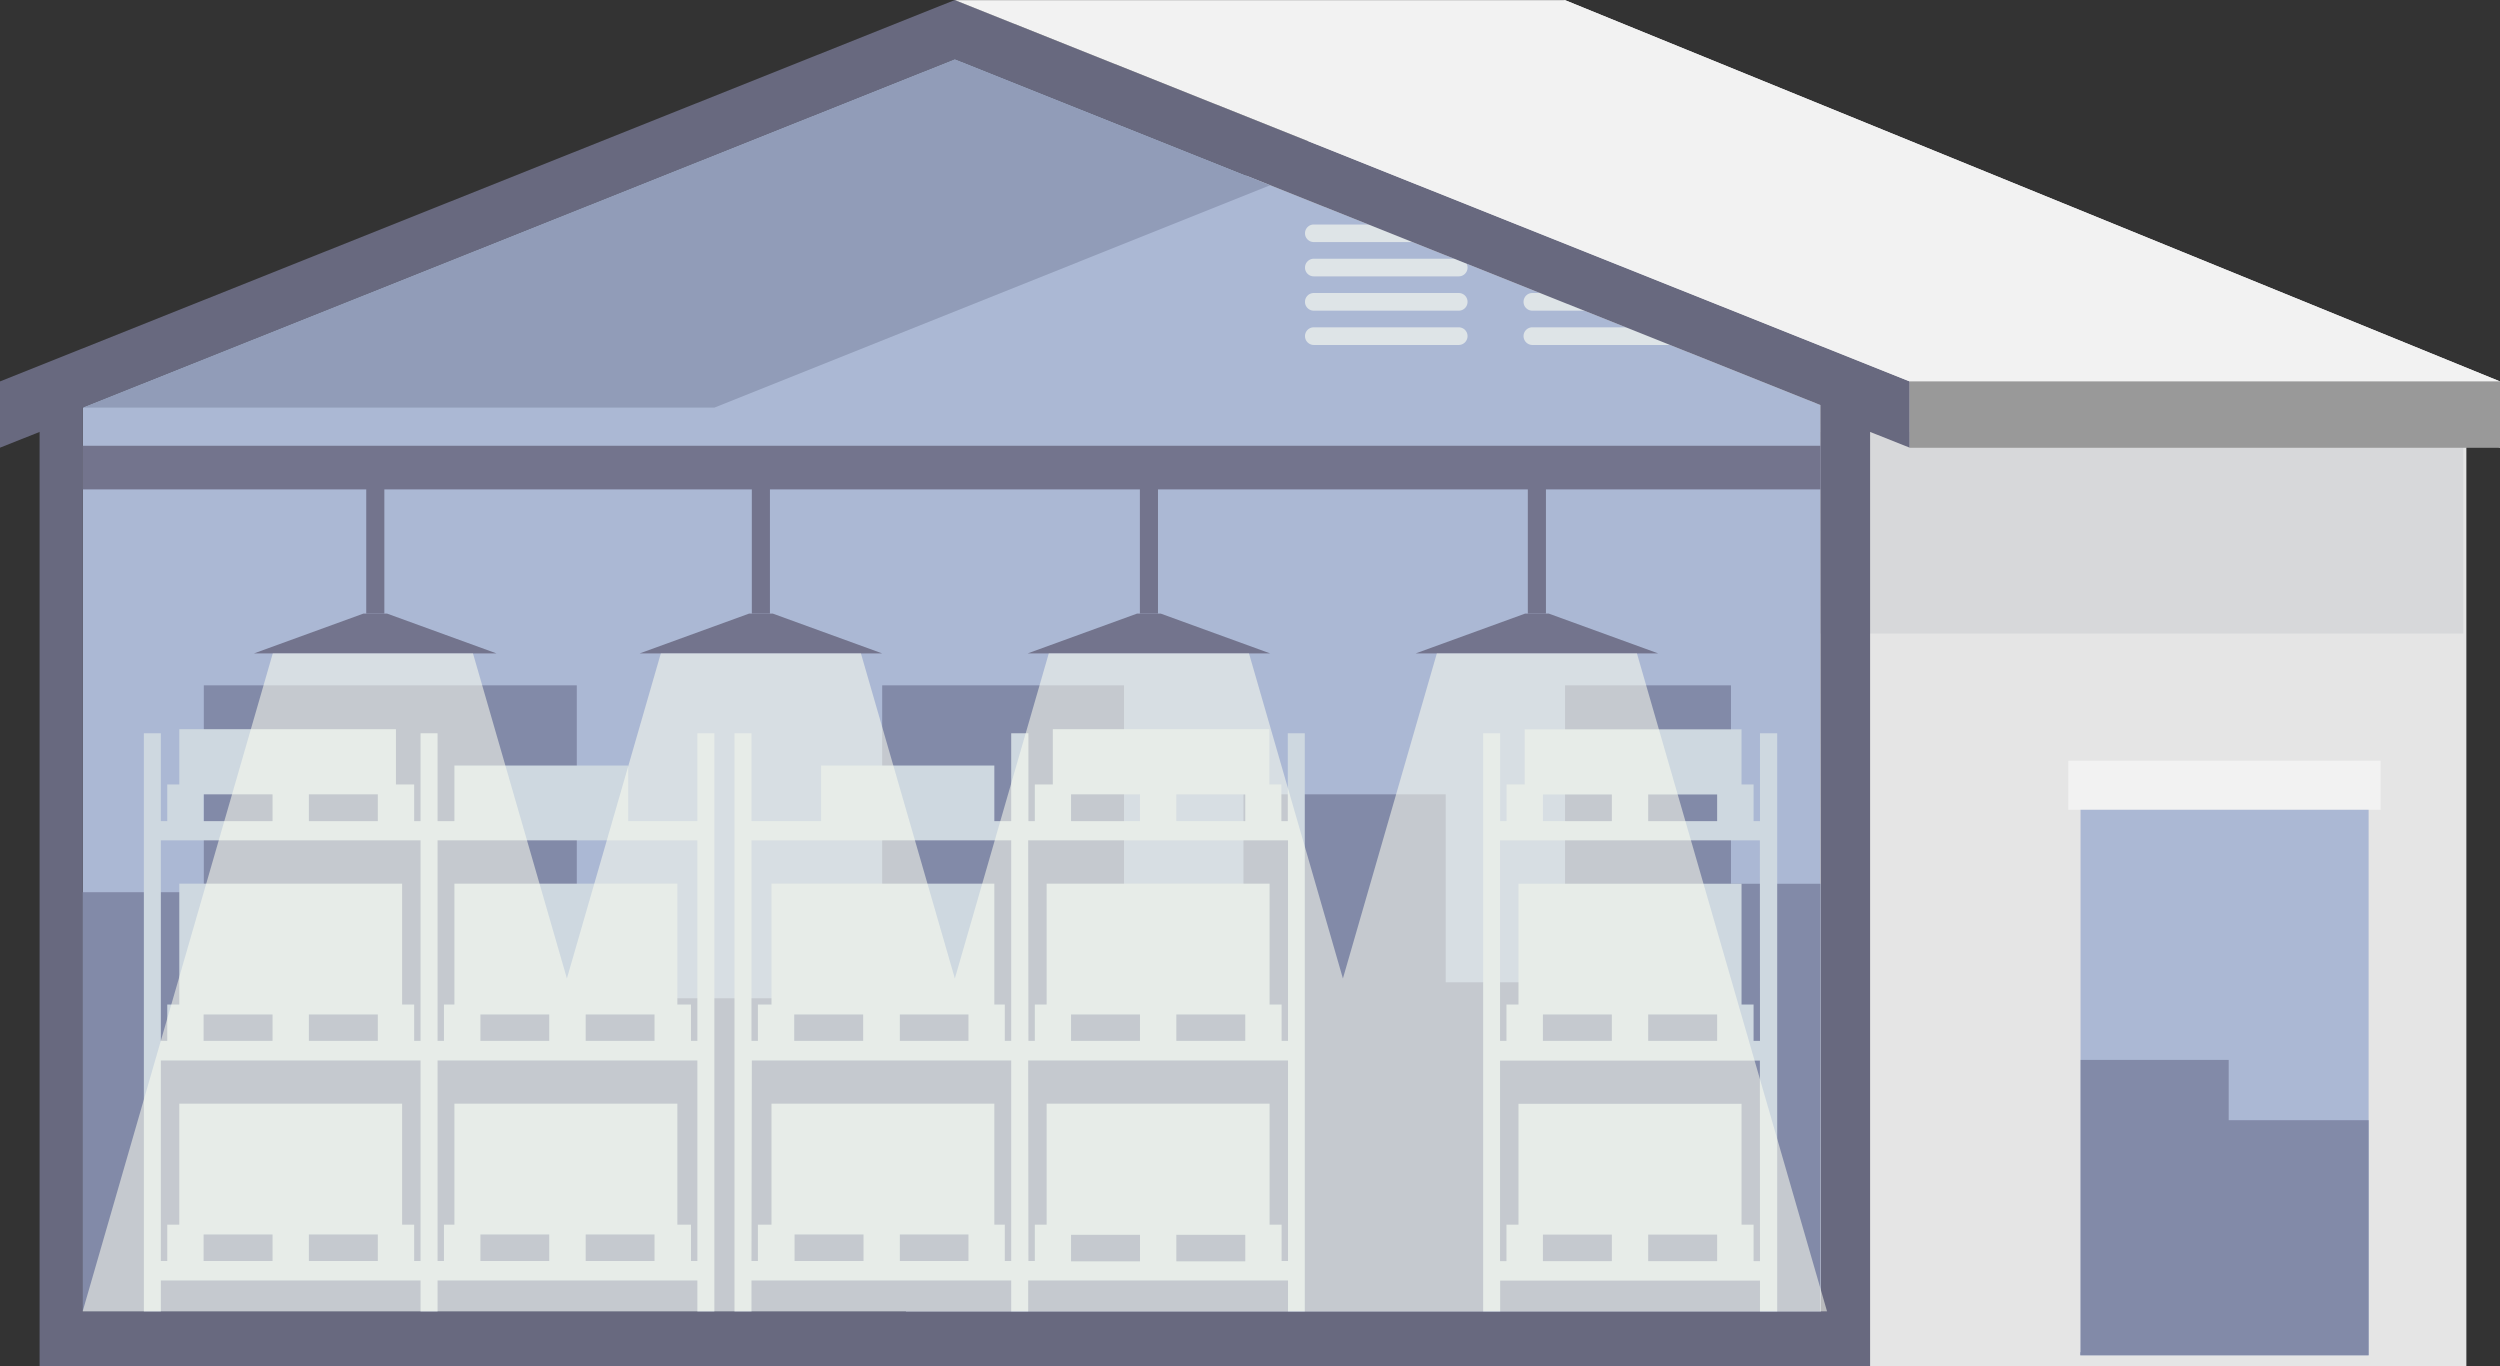 <svg xmlns="http://www.w3.org/2000/svg" viewBox="0 0 222.26 121.48"><rect x="0" y="0" width="222.26" height="121.48" fill="#333333" stroke="none"/><defs><style>.cls-1{isolation:isolate;}.cls-2{fill:#e5e5e5;}.cls-3{fill:#acb2b8;opacity:0.25;mix-blend-mode:multiply;}.cls-4{fill:#abb8d4;}.cls-5{fill:#dee4e7;}.cls-6{fill:#68697f;}.cls-7{fill:#828aa8;}.cls-8{fill:#73748d;}.cls-9{fill:#ced8e0;}.cls-10{fill:#fafcef;opacity:0.55;}.cls-11{fill:#f2f2f2;}.cls-12{fill:#999;}.cls-13{fill:#919cb8;}</style></defs><g class="cls-1"><g id="katman_2" data-name="katman 2"><g id="katman_1-2" data-name="katman 1"><polygon class="cls-2" points="222.26 33.91 222.26 39.81 219.27 38.41 219.27 121.48 80.54 121.48 80.54 38.41 77.54 39.81 77.54 33.91 139.13 0.01 222.26 33.91"/><rect class="cls-3" x="153.17" y="38.4" width="65.83" height="17.92"/><polygon class="cls-4" points="161.84 36.01 161.84 116.59 7.35 116.59 7.35 36.24 8.21 35.9 84.89 5.27 161.57 35.9 161.84 36.01"/><path class="cls-5" d="M130.47,20.74a.78.78,0,0,1-.78.78H116.8a.78.78,0,0,1-.78-.78h0a.78.78,0,0,1,.78-.78h12.89a.78.78,0,0,1,.78.78Z"/><path class="cls-5" d="M130.47,23.79a.78.78,0,0,1-.78.78H116.8a.78.78,0,0,1-.78-.78h0a.79.79,0,0,1,.78-.79h12.89a.79.79,0,0,1,.78.79Z"/><path class="cls-5" d="M130.47,26.84a.78.78,0,0,1-.78.78H116.8a.78.78,0,0,1-.78-.78h0a.78.78,0,0,1,.78-.79h12.89a.78.78,0,0,1,.78.79Z"/><path class="cls-5" d="M130.47,29.88a.79.79,0,0,1-.78.79H116.8a.79.79,0,0,1-.78-.79h0a.78.78,0,0,1,.78-.78h12.89a.78.78,0,0,1,.78.78Z"/><path class="cls-5" d="M149.9,20.74a.78.78,0,0,1-.78.78H136.23a.78.78,0,0,1-.78-.78h0a.78.78,0,0,1,.78-.78h12.89a.78.78,0,0,1,.78.78Z"/><path class="cls-5" d="M149.9,23.79a.78.78,0,0,1-.78.78H136.23a.78.78,0,0,1-.78-.78h0a.79.79,0,0,1,.78-.79h12.89a.79.79,0,0,1,.78.79Z"/><path class="cls-5" d="M149.9,26.84a.78.78,0,0,1-.78.78H136.23a.78.78,0,0,1-.78-.78h0a.78.78,0,0,1,.78-.79h12.89a.78.78,0,0,1,.78.79Z"/><path class="cls-5" d="M149.9,29.88a.79.79,0,0,1-.78.79H136.23a.79.79,0,0,1-.78-.79h0a.78.78,0,0,1,.78-.78h12.89a.78.78,0,0,1,.78.78Z"/><path class="cls-6" d="M84.89,0,0,33.91V39.8l3.52-1.4v83.07H166.26V38.4l3.52,1.4V33.91Zm77,116.59H7.35V36.24l.86-.34L84.89,5.27,161.57,35.9l.27.11Z"/><polygon class="cls-7" points="7.35 79.32 18.12 79.32 18.12 60.93 51.28 60.93 51.28 88.75 78.43 88.75 78.43 60.93 99.93 60.93 99.93 80.5 110.55 80.5 110.55 70.62 128.53 70.62 128.53 87.33 139.14 87.33 139.14 60.93 153.89 60.93 153.89 78.57 161.85 78.57 161.85 116.58 7.35 116.58 7.35 79.32"/><rect class="cls-8" x="7.35" y="39.63" width="154.5" height="3.88"/><rect class="cls-8" x="66.84" y="41.57" width="1.61" height="12.98"/><polygon class="cls-8" points="78.43 58.09 56.87 58.09 66.6 54.55 68.7 54.55 78.43 58.09"/><rect class="cls-8" x="32.56" y="41.57" width="1.61" height="12.98"/><polygon class="cls-8" points="44.14 58.09 22.58 58.09 32.31 54.55 34.41 54.55 44.14 58.09"/><rect class="cls-8" x="101.34" y="41.57" width="1.61" height="12.98"/><polygon class="cls-8" points="112.92 58.09 91.36 58.09 101.09 54.55 103.19 54.55 112.92 58.09"/><rect class="cls-8" x="135.83" y="41.57" width="1.61" height="12.98"/><polygon class="cls-8" points="147.42 58.09 125.86 58.09 135.59 54.55 137.69 54.55 147.42 58.09"/><path class="cls-9" d="M62,65.19V73H55.85V68.06H40.4V73H38.9V65.19H37.39V73h-.57V69.74H35.2V64.83H15.94v4.91H14.87V73H14.3V65.19H12.79v51.4H14.3v-2.75H37.39v2.75H38.9v-2.75H62v2.75h1.51V65.19ZM33.59,73H27.46V70.62h6.13ZM18.1,70.62h6.13V73H18.1Zm0,41.49v-2.36h6.13v2.36Zm9.36,0v-2.36h6.13v2.36Zm9.93,0h-.57v-3.23H35.75V98.12H15.94v10.76H14.87v3.23H14.3V94.28H37.39ZM18.1,90.19h6.13v2.35H18.1Zm15.49,2.35H27.46V90.19h6.13Zm3.8,0h-.57V89.31H35.75V78.56H15.94V89.31H14.87v3.23H14.3V74.71H37.39Zm5.32,19.57v-2.36h6.12v2.36Zm9.36,0v-2.36h6.12v2.36Zm9.93,0h-.57v-3.23H60.22V98.12H40.4v10.76h-.93v3.23H38.9V94.28H62ZM42.71,90.19h6.12v2.35H42.71Zm15.48,2.35H52.07V90.19h6.12Zm3.81,0h-.57V89.31H60.22V78.56H40.4V89.31h-.93v3.23H38.9V74.71H62Z"/><path class="cls-9" d="M65.3,65.19v51.4h1.51v-2.75H89.9v2.75h1.51v-2.75h23.1v2.75H116V65.19h-1.51V73h-.57V69.74h-1.07V64.83H93.6v4.91H92V73h-.57V65.19H89.9V73H88.4V68.06H73V73H66.81V65.19Zm29.92,5.43h6.13V73H95.22ZM110.71,73h-6.13V70.62h6.13Zm-6.13,39.14v-2.36h6.13v2.36Zm-9.36,0v-2.36h6.13v2.36ZM91.41,94.28h23.1v17.83h-.57v-3.23h-1.07V98.12H93.05v10.76H92v3.23h-.57Zm19.3-1.74h-6.13V90.19h6.13ZM95.22,90.19h6.13v2.35H95.22ZM91.41,74.71h23.1V92.54h-.57V89.31h-1.07V78.56H93.05V89.31H92v3.23h-.57ZM80,112.11v-2.36H86.1v2.36Zm-9.36,0v-2.36h6.13v2.36Zm-3.8-17.83H89.9v17.83h-.57v-3.23H88.4V98.12H68.59v10.76H67.38v3.23h-.57ZM86.1,92.54H80V90.19H86.1ZM70.61,90.19h6.13v2.35H70.61Zm-3.8-15.48H89.9V92.54h-.57V89.31H88.4V78.56H68.59V89.31H67.38v3.23h-.57Z"/><path class="cls-9" d="M156.47,65.19V73h-.57V69.74h-1.07v-4.9H135.55v4.9h-1.61V73h-.57V65.19h-1.51v51.4h1.51v-2.74h23.1v2.74H158V65.19Zm-9.94,5.44h6.13V73h-6.13Zm-9.36,0h6.13V73h-6.13Zm6.13,41.49h-6.13v-2.36h6.13Zm9.36,0h-6.13v-2.36h6.13Zm3.81,0h-.57v-3.24h-1.07V98.13H135v10.75h-1.07v3.24h-.57V94.29h23.1Zm-19.3-19.58V90.19h6.13v2.35Zm9.36,0V90.19h6.13v2.35Zm9.94,0h-.57V89.31h-1.07V78.57H135V89.31h-1.07v3.23h-.57V74.71h23.1Z"/><polygon class="cls-10" points="145.53 58.09 127.74 58.09 119.39 86.99 111.04 58.09 93.24 58.09 84.89 86.99 76.54 58.09 58.75 58.09 50.4 86.99 42.05 58.09 24.25 58.09 7.35 116.58 41.85 116.58 58.95 116.58 76.34 116.58 93.44 116.58 110.84 116.58 127.94 116.58 162.43 116.58 145.53 58.09"/><polygon class="cls-11" points="84.89 0.01 169.78 33.91 222.26 33.91 139.13 0.01 84.89 0.01"/><rect class="cls-12" x="169.78" y="33.91" width="52.48" height="5.9"/><polygon class="cls-13" points="7.35 36.24 63.51 36.24 112.92 16.47 84.89 5.27 7.35 36.24"/><rect class="cls-4" x="184.95" y="67.97" width="25.63" height="52.52"/><polygon class="cls-7" points="198.14 99.59 198.14 94.23 184.95 94.23 184.95 120.49 193.33 120.49 198.14 120.49 210.58 120.49 210.58 99.59 198.14 99.59"/><rect class="cls-2" x="169.78" y="67.97" width="15.17" height="52.25"/><rect class="cls-11" x="183.88" y="67.63" width="27.77" height="4.36"/></g></g></g></svg>